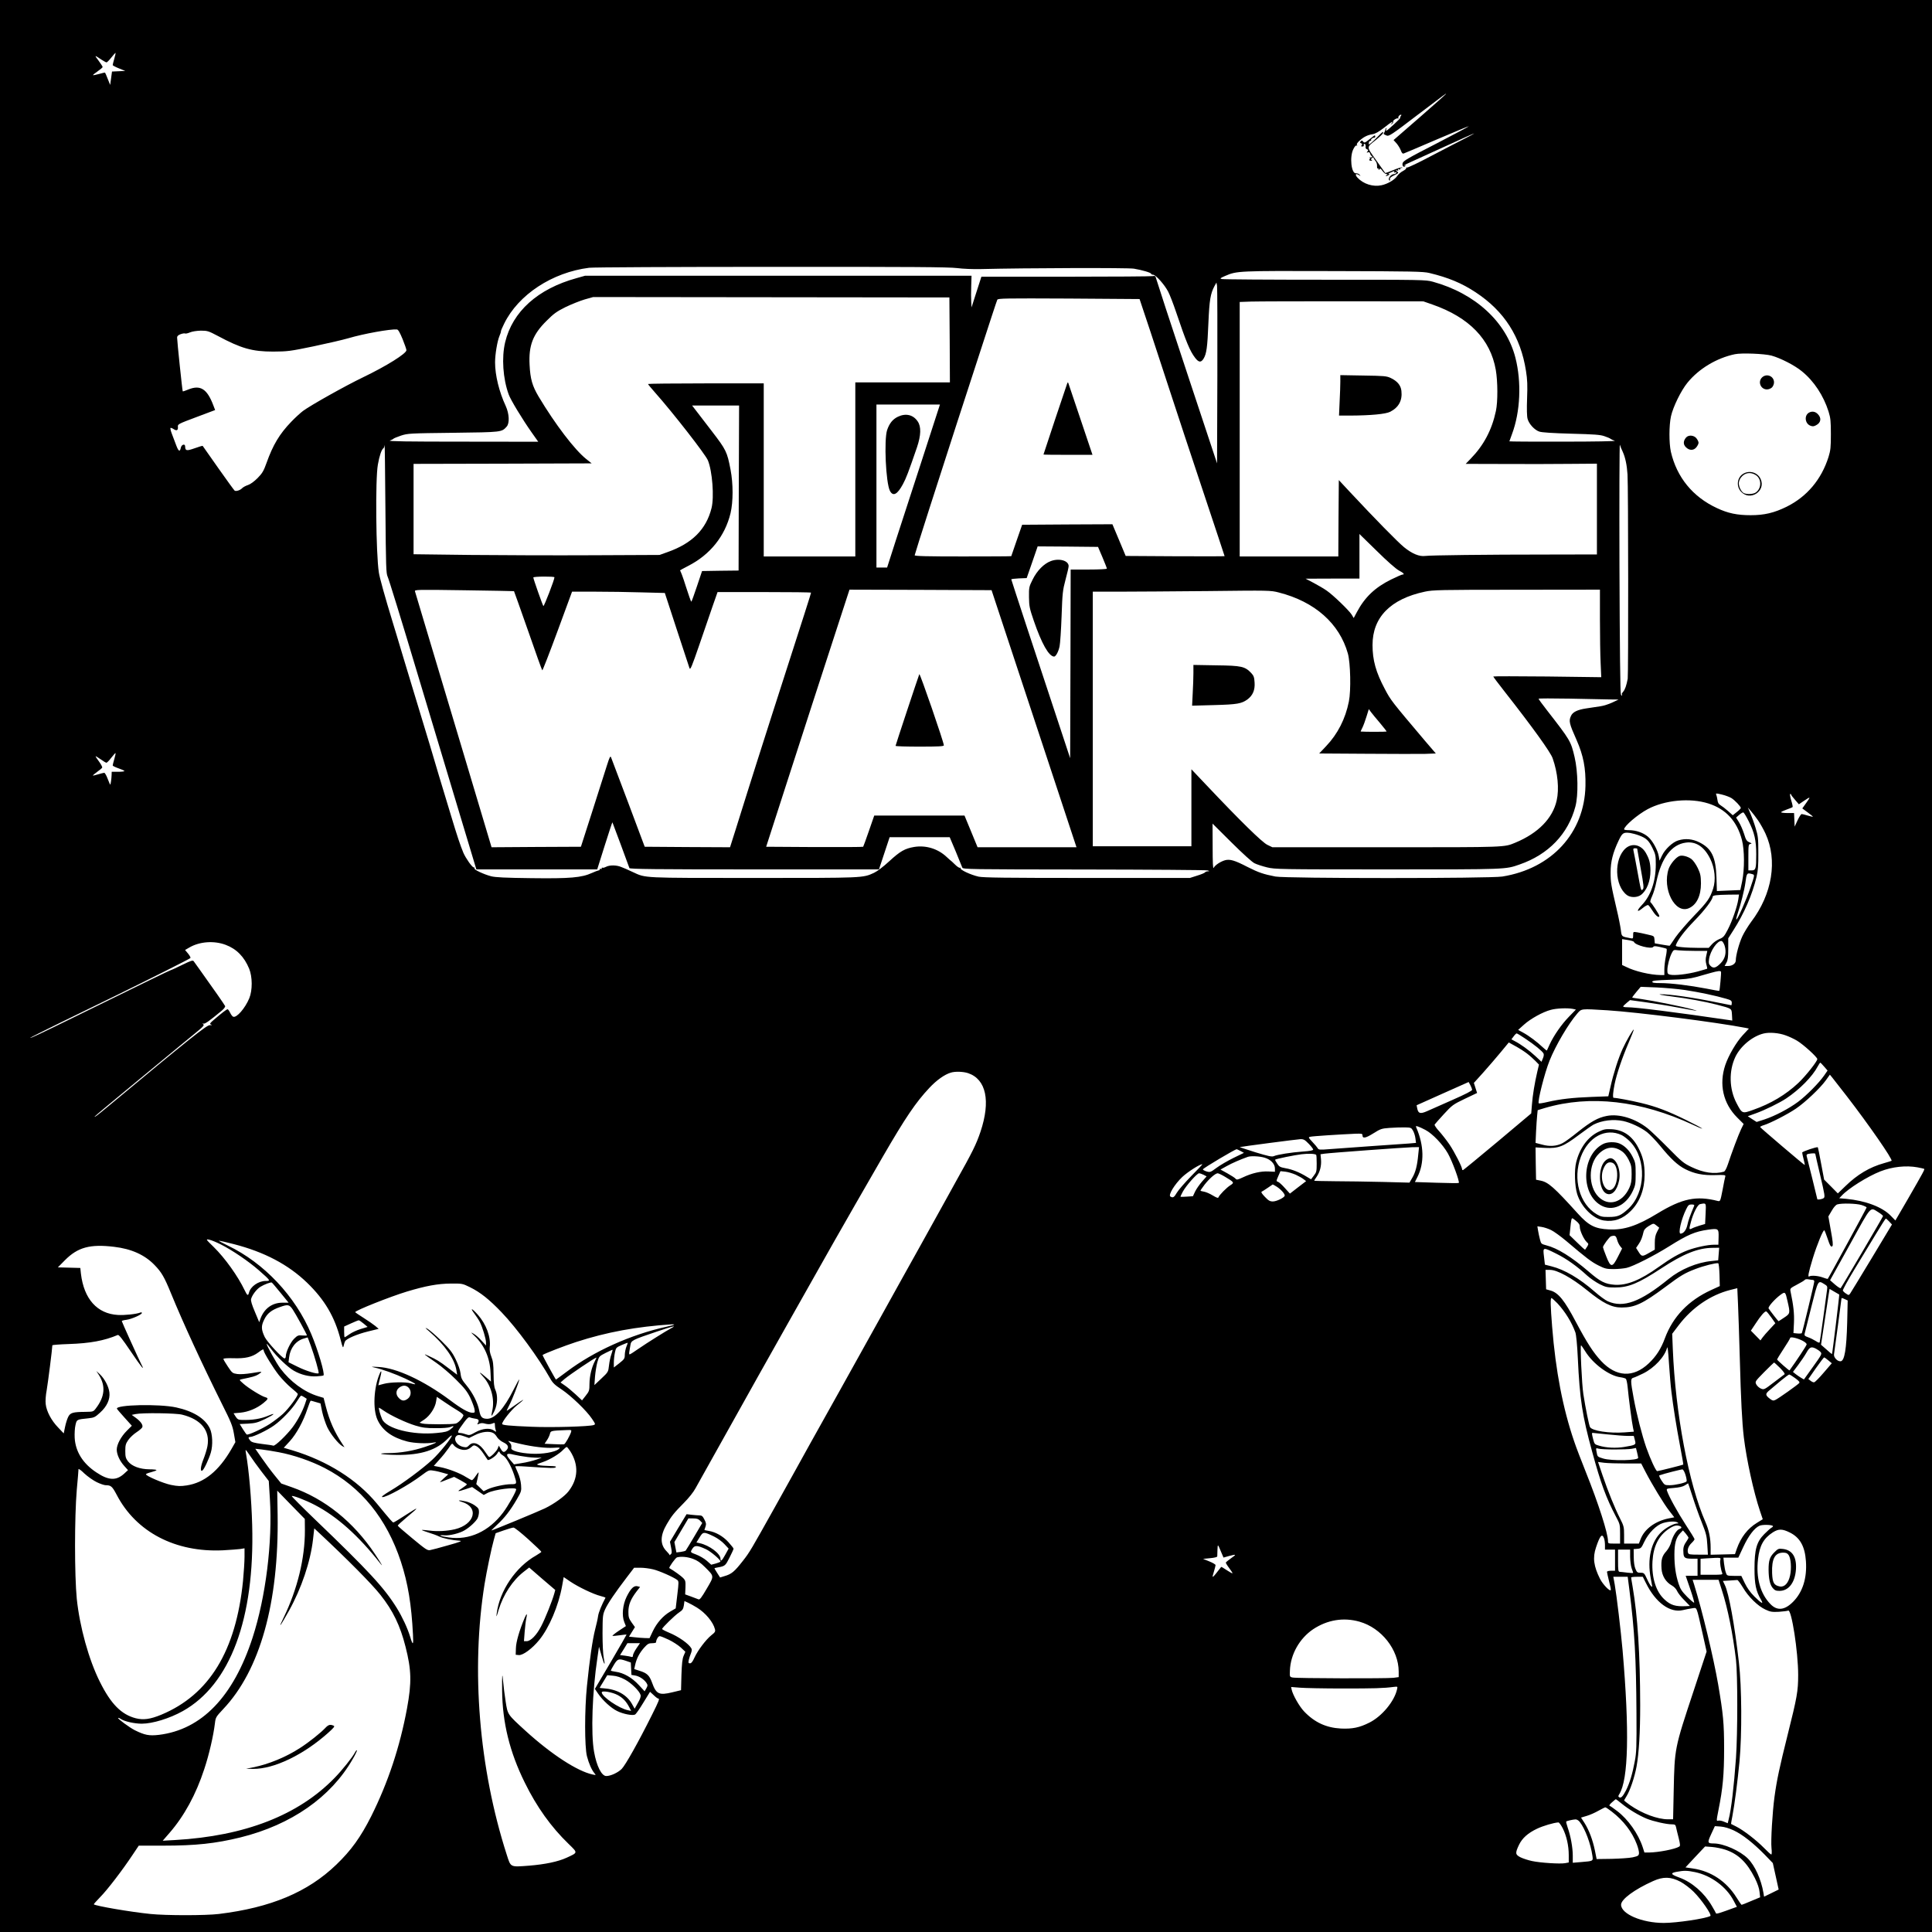 <?xml version="1.0" standalone="no"?>
<!DOCTYPE svg PUBLIC "-//W3C//DTD SVG 20010904//EN"
 "http://www.w3.org/TR/2001/REC-SVG-20010904/DTD/svg10.dtd">
<svg version="1.0" xmlns="http://www.w3.org/2000/svg"
 width="1920pt" height="1920pt" viewBox="0 0 1920 1920"
 preserveAspectRatio="xMidYMid meet">
<g transform="translate(0,1920) scale(0.1,-0.1)"
fill="#000000" stroke="none">
<path d="M0 9600 l0 -9600 9600 0 9600 0 0 9600 0 9600 -9600 0 -9600 0 0
-9600z m1136 9017 c-9 -30 -16 -59 -16 -64 0 -4 28 -19 63 -33 l62 -25 -66 -3
-66 -3 -9 -67 -9 -66 -24 59 c-13 33 -25 62 -27 63 -1 2 -28 -4 -59 -13 -32
-9 -59 -14 -61 -12 -2 2 18 19 46 38 27 19 50 38 50 43 0 5 -19 34 -41 64 -43
57 -42 57 28 10 23 -15 46 -28 52 -28 5 0 27 22 48 49 21 27 40 47 41 46 2 -2
-3 -28 -12 -58z m13234 -351 c0 -2 -117 -106 -260 -231 l-261 -227 30 -33 c16
-19 35 -50 42 -69 10 -27 17 -35 30 -31 9 3 158 66 330 140 172 74 315 132
317 131 2 -2 -144 -80 -324 -173 -283 -145 -329 -172 -335 -195 -7 -28 14 -48
27 -26 5 7 2 8 -7 3 -9 -5 -11 -5 -4 2 6 5 37 21 70 35 33 15 187 85 343 156
155 71 282 128 282 126 0 -2 -44 -26 -97 -53 -54 -27 -201 -104 -328 -170
-126 -67 -235 -119 -243 -116 -7 2 -10 0 -7 -5 3 -5 -11 -18 -32 -29 -21 -11
-47 -33 -57 -49 -25 -38 -95 -80 -157 -93 -84 -18 -179 12 -238 75 -28 30 -20
47 12 27 20 -13 21 -13 8 3 -8 9 -23 15 -35 14 -47 -7 -66 164 -26 241 12 25
25 39 32 35 7 -5 8 -3 3 5 -5 8 4 24 25 42 41 38 79 57 129 65 30 5 63 24 116
65 76 60 98 73 74 42 -13 -16 -12 -17 3 -4 10 7 16 17 13 21 -7 12 36 40 49
33 6 -3 8 -3 4 2 -9 9 9 35 24 35 7 0 6 -5 -1 -13 -6 -8 -9 -16 -6 -19 5 -4
-129 -128 -139 -128 -3 0 -3 8 1 18 3 9 3 14 -1 10 -4 -3 -8 -12 -10 -20 -1
-7 -5 -19 -10 -26 -9 -15 -10 -14 24 -29 23 -9 46 5 305 203 291 221 285 216
285 210z m-4860 -1730 c60 -8 162 -12 240 -10 439 11 1460 14 1519 4 83 -14
171 -40 171 -51 0 -5 9 -9 19 -9 26 0 116 -101 151 -170 16 -31 50 -119 76
-196 103 -305 139 -392 191 -460 35 -46 58 -49 83 -10 31 50 39 114 49 356 10
230 20 291 61 368 l19 34 6 -33 c3 -19 4 -423 3 -899 l-3 -865 -272 820 c-227
687 -293 887 -339 1034 -3 8 -12 11 -27 7 -12 -3 -400 -6 -863 -6 l-841 0 -49
-152 -49 -153 -3 55 c-2 30 -2 101 0 157 l3 103 -1920 0 -1920 0 -85 -24
c-385 -106 -637 -332 -710 -638 -36 -151 -22 -360 35 -517 18 -53 138 -250
229 -379 l65 -92 -752 1 c-547 0 -744 3 -722 11 17 6 32 14 35 18 3 4 37 18
75 31 67 22 87 23 520 28 485 6 480 6 530 61 31 34 26 128 -9 205 -66 142
-106 306 -106 434 0 79 22 211 44 263 9 21 15 41 14 45 -1 5 14 40 33 78 141
287 477 508 844 554 39 5 853 9 1810 9 1407 1 1760 -2 1845 -12z m4695 -49
c187 -45 321 -100 460 -192 284 -187 447 -441 500 -781 14 -87 16 -143 11
-274 -4 -105 -2 -179 5 -203 14 -51 69 -110 116 -126 25 -9 135 -16 318 -21
227 -6 289 -10 330 -25 28 -9 55 -21 62 -27 6 -5 24 -13 40 -18 16 -5 -200 -9
-509 -9 -296 -1 -538 1 -538 3 0 2 12 34 26 72 83 221 96 516 34 759 -91 356
-399 639 -820 755 -73 20 -98 20 -1075 20 -550 0 -1011 3 -1024 7 -20 5 -16 9
35 31 116 50 126 51 1074 48 786 -2 893 -4 955 -19z m-4767 -665 l2 -422 -470
0 -470 0 0 -865 0 -865 -455 0 -455 0 0 860 0 860 -575 0 c-316 0 -575 -3
-575 -6 0 -4 31 -41 68 -83 177 -199 503 -617 527 -676 44 -106 64 -365 36
-475 -53 -211 -193 -351 -438 -437 l-78 -28 -660 -3 c-363 -2 -913 0 -1222 3
l-563 7 0 449 0 449 885 2 885 3 -54 43 c-116 93 -307 343 -474 622 -62 105
-82 173 -89 315 -10 191 32 301 167 435 73 73 100 93 190 138 58 28 143 62
190 76 l85 24 1770 -2 1770 -2 3 -422z m1994 85 c58 -177 152 -463 208 -634
56 -172 198 -602 316 -955 118 -353 214 -644 214 -645 0 -2 -221 -2 -492 -1
l-491 3 -66 158 -66 157 -449 -2 -448 -3 -54 -155 c-30 -85 -54 -156 -54 -157
0 -2 -216 -3 -480 -3 -358 0 -480 3 -480 12 0 10 253 800 415 1298 35 107 139
427 231 710 92 283 170 522 175 531 7 14 75 15 711 12 l703 -5 107 -321z
m2805 266 c363 -127 575 -345 628 -649 20 -115 21 -318 1 -409 -40 -188 -121
-340 -249 -472 l-51 -53 379 -1 c209 -1 503 -1 653 1 l272 2 0 -451 0 -451
-482 -1 c-624 0 -1172 -7 -1224 -14 -59 -8 -131 22 -212 88 -63 52 -286 279
-538 549 l-109 117 -3 -379 -2 -380 -490 0 -490 0 0 1265 0 1264 113 4 c61 2
472 3 912 3 l800 -1 92 -32z m-10236 -343 c21 -52 38 -102 38 -110 1 -33 -199
-158 -432 -270 -171 -82 -519 -277 -596 -334 -25 -19 -78 -67 -117 -108 -116
-120 -182 -231 -245 -408 -29 -81 -42 -103 -89 -151 -34 -34 -71 -61 -95 -69
-22 -7 -48 -21 -58 -31 -19 -21 -61 -34 -75 -25 -5 3 -78 104 -162 223 -84
120 -154 220 -156 222 -2 2 -38 -9 -80 -24 -80 -28 -93 -26 -94 18 0 31 -37
20 -43 -13 -9 -44 -23 -37 -46 25 -12 30 -30 80 -42 111 -12 30 -18 58 -15 61
3 3 17 -2 31 -11 31 -21 46 -13 43 22 -3 26 2 29 184 97 l186 70 -18 47 c-62
164 -129 206 -249 157 -28 -12 -53 -20 -55 -18 -4 4 -56 500 -56 535 0 14 11
24 35 33 19 7 39 10 44 7 5 -3 26 1 47 10 23 10 68 17 109 18 66 0 76 -3 167
-51 235 -126 344 -157 553 -157 142 1 164 3 400 52 138 29 294 65 348 81 149
44 413 92 481 87 13 -1 28 -26 57 -96z m13604 -164 c88 -24 231 -97 302 -156
120 -97 215 -242 265 -400 20 -65 23 -96 23 -225 0 -129 -3 -160 -23 -225 -71
-225 -214 -395 -417 -496 -124 -61 -222 -84 -357 -84 -134 0 -226 19 -336 71
-239 111 -398 305 -457 559 -19 86 -19 262 1 353 21 94 100 256 164 334 113
139 290 245 471 283 66 14 294 5 364 -14z m-8271 -508 c-4 -13 -83 -257 -176
-543 -93 -286 -208 -640 -256 -787 l-86 -268 -53 0 -53 0 0 810 0 810 316 0
315 0 -7 -22z m-1992 -808 l-2 -820 -182 -2 -181 -3 -51 -152 c-28 -84 -53
-153 -56 -153 -3 0 -28 70 -55 155 -26 85 -53 155 -57 155 -5 0 32 21 81 46
218 111 366 296 421 524 27 115 27 292 0 433 -34 178 -44 197 -186 382 -71 92
-144 187 -162 211 l-34 44 234 0 233 0 -3 -820z m-3490 -880 c10 -19 140 -440
288 -935 149 -495 343 -1142 432 -1437 l162 -538 601 0 600 0 74 235 c41 129
75 234 77 233 2 -3 157 -419 169 -455 4 -10 261 -13 1242 -13 l1238 0 53 160
53 160 299 0 298 0 60 -142 c32 -79 62 -151 65 -160 6 -17 73 -18 1209 -19
662 -1 1214 -5 1228 -9 23 -7 23 -8 3 -9 -12 -1 -25 -5 -28 -11 -3 -5 -38 -20
-78 -32 l-72 -23 -1020 0 c-815 0 -1032 3 -1080 13 -79 18 -188 69 -179 84 4
7 3 8 -4 4 -7 -4 -29 10 -52 33 -22 22 -40 38 -40 37 0 -1 -20 17 -45 40 -87
81 -206 116 -321 97 -93 -16 -138 -42 -248 -143 -57 -53 -120 -100 -150 -114
-113 -52 -97 -51 -1196 -51 -1118 0 -1070 -2 -1200 58 -36 17 -67 31 -70 32
-3 1 -22 9 -44 18 -47 21 -118 22 -155 2 -16 -8 -31 -11 -35 -8 -3 4 -6 1 -6
-6 0 -7 -4 -9 -10 -6 -5 3 -10 1 -10 -4 0 -6 -5 -11 -11 -11 -5 0 -35 -11 -66
-25 -102 -47 -218 -57 -603 -52 -257 3 -359 8 -400 19 -75 20 -172 66 -165 78
3 6 0 10 -7 10 -16 0 -79 90 -103 145 -30 72 -62 167 -123 370 -33 110 -87
290 -121 400 -33 110 -73 245 -89 300 -16 55 -60 199 -97 320 -37 121 -109
362 -162 535 -52 173 -101 338 -110 365 -77 251 -130 442 -138 495 -29 188
-36 926 -10 1072 15 87 37 152 55 163 5 3 11 18 12 33 2 15 5 -265 8 -623 5
-592 7 -653 22 -685z m12275 1239 c25 -55 41 -130 47 -224 8 -120 9 -1988 2
-2030 -12 -65 -27 -109 -45 -129 -9 -10 -15 -20 -13 -22 1 -2 2 -10 1 -16 0
-7 -5 -2 -11 12 -6 17 -11 444 -14 1265 -2 682 0 1229 4 1215 4 -14 17 -46 29
-71z m-2224 -1179 c46 -24 60 -40 34 -40 -6 0 -57 -22 -112 -49 -160 -79 -261
-175 -340 -323 l-32 -60 -21 35 c-28 43 -182 192 -247 237 -27 19 -86 54 -130
77 l-80 42 268 1 267 0 0 222 0 221 173 -169 c103 -102 191 -179 220 -194z
m-2947 132 c24 -57 44 -108 44 -113 0 -5 -79 -9 -180 -9 l-180 0 -2 -937 -3
-938 -71 215 c-257 774 -514 1557 -514 1562 0 4 34 8 76 10 l77 3 55 158 54
157 300 -2 300 -3 44 -103z m-5446 -199 c1 -22 -104 -293 -110 -286 -8 9 -100
270 -100 284 0 11 210 12 210 2z m-402 -138 c2 -2 64 -178 139 -391 74 -214
138 -392 142 -396 3 -3 71 171 151 388 l145 394 230 0 c127 0 334 -3 461 -7
l231 -6 118 -361 c65 -199 122 -372 127 -386 8 -22 22 11 99 235 49 143 109
319 134 390 l46 131 464 0 c256 0 465 -2 465 -6 0 -7 -54 -177 -387 -1210
-101 -316 -213 -667 -248 -780 -35 -113 -88 -280 -117 -373 l-53 -167 -424 2
-424 3 -163 435 c-90 239 -167 444 -172 455 -7 15 -15 -1 -40 -80 -18 -55 -83
-260 -145 -455 l-114 -355 -444 -2 -444 -3 -258 863 c-142 474 -312 1042 -378
1262 -65 220 -122 408 -125 418 -5 17 15 18 488 11 271 -4 494 -8 496 -9z
m4883 -405 c75 -228 265 -803 422 -1277 l285 -863 -492 0 -491 0 -65 158 -65
157 -449 0 -448 0 -53 -153 c-29 -84 -55 -155 -57 -157 -3 -3 -221 -4 -484 -3
l-480 3 212 657 c200 619 271 839 516 1591 l100 307 706 -2 706 -3 137 -415z
m5909 122 c0 -165 3 -360 7 -435 l6 -137 -536 7 c-296 3 -537 3 -537 0 0 -4
49 -69 108 -144 281 -358 462 -609 482 -669 51 -144 66 -306 40 -419 -40 -178
-184 -325 -410 -419 -114 -47 -77 -46 -1280 -46 l-1135 0 -50 24 c-51 24 -265
233 -608 596 l-147 155 0 -382 0 -383 -490 0 -490 0 0 1265 0 1265 263 0 c144
0 541 3 882 6 609 7 622 7 703 -14 358 -91 603 -308 687 -607 26 -94 32 -369
10 -476 -34 -172 -111 -323 -226 -444 l-69 -73 472 -3 c260 -2 521 -2 580 -1
l107 4 -108 126 c-334 395 -339 401 -399 515 -89 167 -122 287 -122 437 0 275
178 457 520 530 78 17 151 19 913 19 l827 1 0 -298z m95 -793 l90 -1 -61 -29
c-34 -16 -88 -34 -120 -38 -33 -5 -95 -15 -139 -21 -88 -13 -136 -36 -153 -75
-23 -50 -18 -74 56 -240 67 -152 92 -279 88 -455 -10 -467 -335 -822 -826
-901 -124 -20 -2151 -20 -2255 0 -119 23 -168 40 -277 95 -127 66 -175 80
-224 67 -45 -13 -100 -49 -113 -76 -7 -14 -10 52 -10 210 l-1 230 188 -187
c111 -110 204 -195 229 -207 24 -12 80 -30 125 -41 80 -19 121 -20 1200 -20
1191 0 1167 -1 1310 49 286 99 482 303 554 576 30 112 26 346 -8 491 -37 159
-44 169 -275 466 -46 58 -83 110 -83 114 0 4 138 4 308 1 169 -4 348 -7 397
-8z m-2282 -233 c37 -44 67 -83 67 -86 0 -3 -215 -4 -258 0 -1 0 6 17 17 38
10 20 29 71 41 111 l23 74 21 -29 c12 -16 51 -64 89 -108z m-12577 -359 c-9
-30 -16 -59 -16 -64 0 -5 25 -17 56 -28 30 -10 57 -22 60 -27 3 -4 -24 -8 -60
-8 l-66 0 -1 -32 c-1 -36 -9 -91 -13 -96 -2 -1 -13 24 -26 58 -12 33 -28 60
-34 60 -6 0 -33 -7 -60 -15 -27 -8 -51 -14 -53 -12 -1 2 17 18 42 36 24 17 47
36 50 42 4 5 -10 31 -29 58 -20 27 -36 51 -36 55 0 3 22 -10 49 -29 26 -19 53
-35 59 -35 5 0 27 22 48 50 21 27 40 48 42 46 2 -3 -3 -29 -12 -59z m16070
-388 c34 -21 94 -84 94 -99 0 -4 -18 -23 -40 -40 l-40 -32 -47 42 c-26 23 -60
49 -74 57 -20 12 -28 26 -31 52 -3 20 -8 44 -12 53 -7 15 -3 16 55 2 34 -8 77
-24 95 -35z m594 34 c0 -5 18 -28 39 -52 l38 -44 44 30 c73 49 75 49 32 -12
l-42 -59 54 -40 c30 -22 53 -41 52 -42 -2 -2 -25 3 -52 11 -26 8 -54 15 -60
15 -7 0 -25 -28 -41 -62 l-29 -63 -3 68 -3 67 -64 0 c-36 0 -65 4 -65 8 0 4
25 16 56 27 30 10 57 22 59 25 2 4 -4 34 -15 68 -10 34 -14 62 -9 62 5 0 9 -3
9 -7z m-822 -88 c173 -55 284 -175 333 -362 26 -101 27 -290 2 -413 l-18 -85
-116 -5 -117 -5 -4 135 c-7 204 -48 288 -170 349 -68 34 -139 41 -210 19 -55
-16 -132 -88 -161 -150 l-25 -51 -7 42 c-11 64 -62 157 -108 196 -47 40 -119
65 -189 65 -26 0 -48 3 -48 8 0 32 134 147 235 201 169 90 421 114 603 56z
m494 -169 c22 -32 55 -91 73 -130 122 -265 68 -601 -142 -877 -30 -41 -70
-105 -88 -144 -32 -69 -65 -190 -65 -239 0 -31 -34 -56 -77 -56 l-34 0 18 33
c14 25 18 55 18 137 l0 105 51 80 c107 166 189 357 230 530 15 62 19 116 18
240 0 144 -3 169 -27 246 -14 48 -38 113 -52 145 l-25 59 30 -35 c17 -19 49
-61 72 -94z m-94 -7 c58 -115 75 -190 75 -329 0 -144 -4 -160 -46 -160 l-32 0
0 130 c0 121 1 129 20 133 17 3 15 6 -11 17 -26 11 -34 24 -52 84 -13 39 -35
91 -51 116 l-28 45 31 27 c17 15 36 26 41 24 6 -1 29 -40 53 -87z m-1091 -141
c73 -27 98 -50 135 -126 30 -61 33 -74 33 -162 0 -168 -50 -313 -140 -406 -55
-58 -49 -77 10 -28 24 20 49 33 55 29 7 -4 27 -31 46 -61 30 -47 64 -71 64
-46 0 12 -75 128 -88 136 -5 3 1 27 15 57 14 29 34 94 44 146 49 235 149 370
292 389 101 14 184 -41 243 -161 46 -93 57 -209 29 -296 -32 -97 -55 -130
-189 -269 -73 -76 -156 -173 -186 -216 -29 -44 -54 -80 -56 -82 -1 -2 -35 3
-75 10 l-74 13 -3 37 c-3 36 -3 36 -70 51 -37 9 -84 19 -104 22 -38 6 -38 6
-38 -29 0 -35 -1 -35 -32 -29 -84 16 -82 15 -90 79 -4 32 -22 127 -42 209 -56
241 -60 265 -60 365 0 107 22 195 80 317 37 77 47 83 114 75 19 -3 58 -13 87
-24z m1130 -386 c21 -7 21 -8 -21 -132 -42 -125 -132 -327 -141 -318 -3 3 4
31 15 64 28 79 67 237 75 299 13 101 15 104 72 87z m-142 -249 c-11 -73 -61
-218 -105 -302 -35 -68 -45 -78 -85 -94 -24 -10 -58 -34 -74 -53 l-30 -34 -98
0 c-54 0 -129 3 -166 7 -57 5 -67 9 -62 22 21 55 85 139 183 240 101 103 182
210 182 239 0 14 35 19 159 21 l103 1 -7 -47z m-1037 -424 c12 -33 176 -75
192 -49 6 9 19 9 66 -1 33 -7 62 -15 66 -18 4 -4 1 -38 -7 -76 -8 -39 -15 -96
-15 -127 l0 -58 -37 0 c-102 1 -257 37 -345 82 l-38 18 0 129 0 128 58 -9 c31
-5 59 -13 60 -19z m901 -37 c20 -66 7 -126 -37 -172 -48 -50 -75 -57 -103 -29
-18 18 -20 29 -15 66 11 83 85 189 125 181 9 -2 22 -22 30 -46z m-14896 8
c107 -40 184 -118 233 -237 33 -81 34 -214 1 -294 -41 -99 -126 -197 -160
-183 -7 2 -21 20 -30 39 -9 19 -21 35 -25 35 -10 0 -54 -34 -135 -103 -42 -36
-46 -42 -30 -49 13 -5 10 -7 -12 -6 -30 2 -203 -136 -1010 -807 -111 -92 -135
-110 -135 -102 0 3 165 141 368 308 202 167 419 346 482 398 63 52 129 106
145 119 86 70 98 84 84 94 -11 8 -11 9 2 5 15 -5 60 27 184 130 21 18 35 37
32 45 -5 12 -124 183 -249 357 -29 40 -58 80 -63 88 -9 12 -27 7 -114 -36 -57
-28 -107 -51 -111 -51 -7 0 -257 -122 -950 -462 -352 -173 -450 -219 -450
-212 0 2 132 69 292 147 161 79 421 206 578 282 322 158 711 353 722 364 4 4
-6 23 -22 43 l-31 37 43 25 c101 59 245 70 361 26z m14602 -60 l122 0 -10 -46
c-8 -32 -8 -58 0 -87 7 -23 10 -43 9 -44 -1 -1 -45 -14 -96 -28 -101 -27 -231
-42 -274 -31 -22 5 -26 12 -26 44 0 46 21 126 44 171 17 32 19 33 63 27 25 -3
101 -6 168 -6z m258 -207 c4 -7 -12 -185 -17 -190 -1 -2 -58 8 -127 22 -166
32 -354 55 -456 55 -64 0 -83 3 -83 14 0 10 37 14 178 19 141 4 193 10 257 27
44 13 109 31 145 41 72 20 97 23 103 12z m-357 -182 c134 -20 305 -56 407 -86
49 -14 57 -20 57 -41 0 -13 -2 -24 -5 -24 -3 0 -58 11 -122 24 -249 52 -492
87 -583 85 -25 -1 17 -9 95 -19 180 -23 346 -53 465 -84 153 -40 148 -36 152
-101 l3 -57 -35 5 c-532 78 -919 127 -1009 127 -23 0 -41 3 -40 8 0 4 16 20
34 35 l34 28 153 -21 c84 -12 225 -34 313 -51 218 -40 231 -42 150 -19 -89 25
-382 84 -500 101 -49 7 -92 13 -94 15 -2 2 16 26 40 55 l44 52 155 -6 c85 -4
214 -15 286 -26z m-1117 -187 l32 -7 -69 -71 c-75 -77 -152 -189 -192 -276
-13 -30 -26 -57 -27 -59 -2 -3 -20 11 -41 31 -57 54 -137 114 -194 145 l-51
28 58 52 c64 58 186 126 266 147 57 16 165 20 218 10z m341 -14 c311 -20 1089
-119 1383 -176 l27 -6 -63 -68 c-63 -69 -139 -199 -171 -293 -65 -193 -22
-383 118 -523 l64 -64 -25 -51 c-26 -54 -95 -238 -132 -351 -14 -41 -29 -69
-39 -72 -93 -27 -202 -12 -322 46 -78 37 -97 53 -230 188 -80 81 -172 169
-205 196 -125 99 -285 148 -407 124 -88 -17 -156 -55 -288 -160 -62 -50 -131
-101 -153 -111 -58 -30 -127 -35 -202 -14 l-65 17 5 112 c3 61 8 134 11 162
l5 51 72 22 c450 132 953 74 1473 -168 151 -70 100 -35 -71 49 -179 88 -293
132 -447 169 -99 24 -244 51 -272 51 -11 0 -6 60 10 138 21 101 74 258 140
412 29 68 52 126 50 128 -6 6 -75 -113 -110 -190 -42 -91 -91 -243 -120 -373
l-23 -100 -164 -6 c-189 -7 -318 -22 -438 -50 -46 -11 -86 -17 -89 -14 -15 14
58 302 107 424 61 152 187 366 276 469 43 49 32 48 295 32z m1774 -249 c33
-11 84 -35 114 -53 64 -38 202 -164 202 -183 0 -23 -115 -168 -189 -238 -125
-117 -274 -206 -449 -267 -109 -39 -109 -39 -165 68 -73 140 -77 318 -12 457
51 108 170 207 281 234 56 14 150 7 218 -18z m-2586 -33 c92 -61 169 -124 181
-147 5 -10 3 -29 -6 -49 l-14 -34 -60 56 c-61 57 -148 120 -207 150 l-32 17
22 29 c12 17 26 30 30 30 5 0 44 -23 86 -52z m17 -148 c28 -21 65 -55 84 -74
l35 -36 -17 -72 c-26 -112 -46 -232 -53 -327 l-7 -86 -333 -280 c-184 -154
-339 -281 -344 -283 -6 -2 -10 2 -10 8 0 24 -73 167 -124 244 -30 44 -78 105
-105 135 -28 30 -47 59 -44 65 4 6 45 53 92 104 82 89 91 96 208 152 l122 58
-16 50 -16 50 93 103 c51 57 129 148 173 201 l81 98 65 -36 c37 -20 89 -53
116 -74z m2953 -130 l34 -39 -33 -48 c-51 -74 -176 -200 -260 -263 -93 -69
-229 -140 -334 -175 l-78 -25 -44 28 -44 29 78 28 c90 32 237 104 303 148 136
91 261 218 315 320 11 20 22 37 25 36 3 0 20 -18 38 -39z m-8507 -65 c180 -61
225 -277 123 -582 -43 -127 -77 -196 -249 -503 -23 -41 -59 -106 -80 -145 -21
-38 -81 -146 -133 -240 -52 -93 -118 -213 -147 -265 -29 -52 -105 -189 -170
-305 -64 -115 -164 -295 -222 -400 -135 -244 -115 -208 -395 -710 -132 -236
-265 -475 -296 -530 -30 -55 -100 -181 -155 -280 -55 -99 -142 -254 -192 -345
-241 -431 -255 -456 -321 -540 -86 -110 -113 -133 -186 -154 l-42 -13 -28 44
c-15 24 -28 45 -28 47 0 2 17 7 38 10 67 12 72 17 112 97 22 43 40 83 40 88 0
5 -23 34 -51 65 -54 60 -128 101 -196 112 -24 4 -43 8 -43 9 0 1 5 16 11 33 8
25 7 37 -11 71 -16 33 -26 41 -48 41 -15 0 -50 3 -78 6 l-51 6 -83 -137 -82
-137 11 -56 c9 -47 9 -58 -4 -69 -8 -7 -13 -11 -11 -8 2 3 -11 20 -29 38 -67
67 -66 156 2 271 46 80 75 115 170 211 46 46 95 107 115 145 30 53 532 952
626 1120 123 220 449 797 572 1015 84 149 164 290 178 315 39 70 362 633 485
845 226 390 327 539 463 684 71 76 151 133 212 151 44 14 125 11 173 -5z
m8733 -230 c216 -280 457 -627 444 -641 -3 -2 -38 -13 -77 -24 -140 -39 -263
-112 -381 -227 l-76 -73 -68 69 -68 68 -30 159 c-16 88 -31 161 -33 162 -8 8
-155 -42 -155 -52 0 -7 6 -36 14 -66 8 -30 13 -56 11 -58 -3 -3 -439 368 -443
377 -1 4 15 13 36 19 63 19 237 108 319 164 92 62 242 204 298 282 l40 56 23
-28 c12 -15 78 -99 146 -187z m-3724 65 c0 -10 -66 -44 -198 -102 -108 -48
-222 -98 -253 -112 -65 -28 -85 -22 -95 29 l-6 31 259 116 258 115 17 -31 c9
-17 17 -38 18 -46z m1502 -311 c72 -16 171 -61 234 -109 29 -22 88 -84 132
-137 104 -128 175 -194 250 -232 91 -46 178 -63 299 -59 88 3 102 1 99 -12 -3
-8 -15 -68 -27 -133 -23 -117 -23 -118 -49 -112 -212 54 -353 25 -598 -124
-202 -123 -331 -166 -481 -159 -140 6 -203 38 -313 160 -233 258 -292 310
-368 325 l-45 9 -3 160 -2 161 97 -5 c131 -6 179 13 332 128 64 48 131 95 148
104 83 42 197 56 295 35z m-1967 -88 c71 -37 172 -143 224 -234 43 -76 119
-282 108 -293 -3 -3 -102 -2 -221 2 l-215 7 25 50 c70 137 66 314 -11 491 -7
16 -5 17 16 11 13 -4 46 -19 74 -34z m-123 -7 c10 -17 21 -51 24 -76 l6 -46
-68 -6 c-38 -3 -206 -15 -374 -26 -168 -12 -354 -25 -415 -30 -98 -8 -111 -7
-119 8 -5 9 -29 38 -53 63 -42 45 -43 47 -21 52 22 6 290 23 446 30 64 2 72 1
72 -15 0 -35 30 -30 107 18 73 46 83 49 163 55 47 3 114 6 149 5 62 -1 66 -3
83 -32z m-1037 -130 c25 -25 45 -52 45 -58 0 -9 -30 -15 -102 -20 -113 -8
-254 -30 -290 -46 -18 -8 -55 0 -183 39 -88 28 -158 51 -155 51 22 6 574 78
603 79 32 1 44 -6 82 -45z m1089 -111 c-10 -108 -27 -174 -59 -228 l-28 -48
-266 7 c-146 3 -359 7 -473 7 -115 1 -208 3 -208 5 0 2 11 20 25 40 33 49 48
108 43 171 l-5 52 41 6 c67 9 795 62 869 64 l69 1 -8 -77z m-1765 38 l33 -18
-103 -50 c-57 -28 -133 -72 -168 -98 -62 -46 -65 -47 -103 -36 -21 7 -36 16
-33 21 9 15 320 200 335 199 3 0 20 -8 39 -18z m751 -38 c3 -2 5 -42 5 -87 0
-75 -2 -86 -28 -119 l-28 -37 -42 25 c-71 44 -146 74 -211 85 -54 10 -64 15
-84 47 -13 19 -22 36 -20 38 7 8 194 46 262 54 66 8 135 6 146 -6z m4960 10
c0 -5 23 -102 50 -218 45 -192 48 -211 33 -222 -15 -11 -63 -19 -63 -10 0 5
-100 408 -106 429 -3 11 2 18 18 21 40 7 68 7 68 0z m-5473 -38 c62 -18 103
-62 103 -108 l0 -32 -64 3 c-75 4 -164 -16 -253 -58 -54 -25 -63 -27 -74 -14
-7 9 -44 32 -81 53 l-69 38 63 35 c52 29 132 64 208 91 30 11 118 7 167 -8z
m-728 -182 c-63 -65 -128 -139 -143 -165 -28 -48 -39 -55 -65 -39 -23 15 42
122 119 195 55 51 172 126 199 126 3 0 -46 -53 -110 -117z m7217 86 c32 -6 62
-13 66 -15 7 -5 -4 -26 -166 -307 l-120 -206 -48 49 c-85 86 -250 148 -441
166 l-69 6 24 25 c64 71 258 192 385 242 118 46 255 61 369 40z m-6180 -73
c30 -14 66 -34 79 -45 l25 -19 -81 -62 -80 -62 -50 55 c-27 31 -58 59 -68 62
-19 6 -19 7 2 56 l22 50 48 -5 c27 -3 73 -17 103 -30z m-915 -1 l30 -16 -46
-52 c-25 -29 -56 -73 -68 -98 l-22 -47 -60 -4 c-33 -2 -62 -3 -63 -2 -2 2 8
25 23 52 32 59 141 182 161 182 8 0 28 -7 45 -15z m215 -21 c89 -53 92 -57 51
-83 -36 -22 -111 -98 -118 -120 -4 -10 -19 -4 -56 18 -29 18 -68 35 -87 38
-20 3 -36 8 -36 11 0 3 19 29 41 59 47 60 106 112 130 113 8 0 42 -16 75 -36z
m513 -98 c43 -28 83 -74 78 -90 -7 -20 -82 -56 -117 -56 -30 0 -44 8 -80 46
-29 30 -40 48 -32 51 7 3 34 20 60 38 26 18 48 33 50 34 1 1 20 -10 41 -23z
m4261 -268 l-5 -102 -55 -16 c-30 -9 -65 -22 -77 -29 -28 -14 -29 -8 -9 65 23
88 66 172 90 177 64 13 61 17 56 -95z m1548 87 c29 -9 52 -20 52 -25 0 -7
-374 -694 -386 -709 -2 -2 -24 4 -48 13 -47 18 -116 23 -136 11 -17 -11 -8 37
35 179 42 137 105 290 115 279 4 -4 17 -37 29 -73 27 -82 37 -98 51 -84 8 8 4
51 -15 153 l-25 142 33 56 c21 37 42 60 57 64 47 13 186 9 238 -6z m-1661 -7
c-43 -103 -59 -147 -68 -191 -11 -51 -38 -86 -68 -87 -26 0 7 145 56 243 20
41 27 47 54 47 21 0 29 -4 26 -12z m1833 -67 c25 -16 44 -32 43 -37 -2 -11
-411 -706 -421 -716 -4 -3 -29 13 -56 36 l-49 43 198 357 c220 398 196 371
285 317z m-2970 -146 c0 -36 41 -124 70 -150 18 -16 18 -19 3 -44 -10 -14 -18
-28 -20 -30 -2 -3 -38 29 -79 70 l-76 74 7 65 c3 36 8 75 11 87 6 22 6 22 45
-9 30 -24 39 -38 39 -63z m3074 56 l28 -30 -201 -334 c-111 -184 -208 -343
-215 -353 -13 -17 -15 -17 -40 0 -15 9 -29 23 -32 30 -3 7 48 100 113 207 65
107 161 265 213 351 52 87 98 158 101 158 3 0 18 -13 33 -29z m-2311 -41 l26
-21 -22 -42 c-16 -31 -22 -59 -22 -109 l0 -67 -60 -34 c-66 -38 -71 -37 -105
18 l-21 33 25 37 c24 34 37 69 50 126 4 18 21 36 48 53 52 31 49 31 81 6z
m-1049 -44 c29 -14 96 -63 150 -108 201 -171 253 -210 323 -245 64 -32 80 -35
150 -35 43 0 101 6 128 12 63 14 273 120 424 215 185 116 257 146 383 164 106
15 109 12 107 -75 l-2 -74 -43 0 c-63 0 -179 -25 -259 -54 -91 -35 -168 -79
-290 -166 -184 -132 -317 -186 -439 -178 -94 7 -143 31 -257 130 -173 148
-311 234 -422 262 -50 13 -52 15 -63 58 -7 25 -15 65 -19 88 l-7 43 41 -6 c23
-3 66 -17 95 -31z m656 -95 c5 -21 19 -50 30 -64 l20 -25 -41 -81 c-56 -111
-72 -110 -116 2 -18 45 -33 87 -33 92 0 17 64 104 80 109 40 11 49 6 60 -33z
m-13874 -49 c113 -57 273 -166 374 -254 120 -106 122 -108 71 -108 -73 0 -152
-55 -167 -117 -9 -34 -17 -29 -43 25 -67 140 -195 319 -306 428 -82 80 -82 81
-46 74 20 -4 72 -25 117 -48z m127 4 c304 -78 541 -203 728 -383 175 -169 276
-340 334 -568 20 -78 24 -86 30 -60 3 17 10 37 14 45 14 26 118 71 228 98
l106 26 -34 29 c-19 15 -71 52 -116 80 -46 29 -83 54 -83 57 0 16 347 154 512
204 189 57 309 79 438 80 113 1 116 0 190 -36 105 -52 190 -120 314 -249 151
-157 368 -453 484 -659 25 -45 47 -65 114 -109 94 -63 247 -210 301 -291 35
-52 36 -55 17 -62 -42 -15 -418 -26 -620 -17 -222 9 -290 16 -290 28 0 25 91
140 146 184 35 28 64 52 64 54 0 5 -46 -25 -107 -69 -29 -21 -54 -38 -57 -38
-2 0 9 24 24 53 29 53 100 237 100 257 0 7 -25 -38 -55 -98 -96 -192 -187
-292 -264 -292 -51 1 -66 17 -79 84 -16 78 -63 171 -126 248 -45 54 -54 71
-59 118 -4 34 -23 88 -48 140 -35 72 -57 100 -143 185 -56 55 -118 108 -137
119 -29 15 -27 12 16 -25 155 -134 253 -274 271 -388 l7 -43 -86 65 c-89 68
-116 85 -202 124 -56 26 -48 18 80 -70 50 -34 138 -109 196 -167 87 -86 112
-119 142 -180 19 -41 38 -92 42 -112 6 -36 4 -38 -20 -38 -39 0 -110 40 -224
126 -262 195 -533 321 -711 329 -72 4 -78 3 -41 -5 80 -17 204 -62 310 -111
106 -50 127 -68 55 -47 -53 16 -207 13 -271 -5 l-53 -14 6 26 c3 14 10 42 15
61 14 53 10 69 -7 30 -60 -138 -71 -356 -22 -461 49 -106 146 -176 297 -215
69 -17 191 -22 256 -11 58 11 25 -7 -81 -42 -116 -39 -243 -61 -363 -62 -136
-2 -69 -16 82 -18 242 -2 396 47 510 165 20 21 37 33 37 27 0 -22 -121 -172
-193 -239 -96 -89 -293 -236 -417 -309 -67 -40 -94 -61 -81 -63 36 -6 262 119
389 215 71 53 76 55 118 48 25 -3 68 -13 97 -22 l52 -15 -44 -39 c-24 -22 -41
-39 -37 -39 3 0 36 12 72 27 l67 26 64 -34 c34 -19 63 -37 63 -40 0 -4 -21
-21 -47 -38 -57 -36 -49 -38 36 -10 l63 21 57 -39 58 -40 38 20 c69 35 285 62
285 36 0 -22 -81 -166 -131 -232 -141 -187 -336 -276 -540 -246 -85 12 -115
26 -44 21 53 -5 157 21 204 51 52 31 110 86 127 118 8 16 14 44 14 63 0 30 -6
40 -41 65 -22 16 -63 34 -90 40 -70 15 -93 12 -38 -5 173 -53 128 -224 -71
-272 -78 -18 -172 -23 -250 -13 -41 5 -76 8 -78 6 -2 -2 27 -13 65 -25 37 -11
86 -29 108 -40 38 -18 128 -37 205 -42 27 -2 -1 -13 -116 -45 -82 -24 -163
-45 -180 -48 -26 -5 -45 8 -174 115 -80 66 -146 123 -147 128 -1 4 39 41 88
82 130 108 129 113 -4 27 -65 -43 -122 -77 -127 -77 -9 0 -25 18 -165 188
-196 237 -491 423 -837 528 l-88 26 60 65 c67 74 135 199 175 321 15 45 30 82
33 82 4 0 27 -6 52 -14 l45 -13 17 -84 c10 -46 33 -115 51 -154 34 -70 111
-165 150 -187 l21 -11 -19 29 c-82 124 -130 232 -168 380 l-21 82 -56 17
c-137 42 -275 144 -373 274 -39 52 -137 228 -137 246 0 4 20 -19 44 -51 55
-76 168 -183 226 -216 69 -40 153 -61 226 -56 35 2 66 6 69 9 15 16 -54 251
-122 412 -158 376 -469 706 -828 878 -55 27 -95 48 -88 49 7 0 72 -15 146 -34z
m-1188 -27 c171 -20 304 -80 401 -181 70 -72 97 -119 164 -283 123 -300 308
-700 504 -1094 91 -181 107 -220 120 -296 l15 -87 -41 -72 c-125 -215 -268
-331 -442 -358 -62 -9 -87 -9 -157 5 -78 16 -249 89 -249 106 0 4 22 13 50 20
27 7 52 16 55 21 2 4 -28 8 -69 8 -97 1 -176 31 -214 79 -23 31 -27 46 -27
103 0 58 4 72 30 110 17 24 53 58 81 76 28 18 54 41 58 50 9 23 -16 58 -65 94
l-40 29 38 8 c65 14 402 10 463 -6 190 -47 280 -160 251 -315 -6 -31 -24 -90
-41 -132 -28 -71 -32 -123 -9 -108 16 9 66 116 84 178 22 74 17 185 -10 241
-48 99 -165 171 -334 208 -171 37 -603 27 -589 -13 2 -5 36 -45 76 -89 l72
-80 -49 -49 c-60 -60 -101 -138 -101 -189 1 -49 29 -111 75 -162 l37 -41 -37
-34 c-79 -73 -156 -70 -277 11 -134 88 -208 206 -216 344 -2 43 1 99 8 127 13
56 11 55 128 67 57 6 67 11 116 56 69 62 101 133 93 201 -7 59 -47 135 -94
180 l-36 33 26 -40 c68 -109 59 -215 -31 -332 -24 -32 -27 -33 -101 -34 -127
-1 -153 -8 -174 -51 -10 -20 -24 -65 -31 -100 l-13 -63 -56 59 c-67 69 -115
160 -123 232 -4 31 0 87 10 140 12 69 56 414 56 445 0 3 73 9 163 12 212 7
352 33 487 90 11 5 45 -39 129 -163 108 -160 145 -205 105 -128 -26 51 -194
422 -194 429 0 4 21 10 48 13 53 8 152 52 152 68 0 5 -7 8 -15 4 -41 -16 -156
-28 -224 -24 -206 12 -337 159 -367 410 l-6 57 -112 3 -111 3 70 71 c128 129
250 162 490 133z m15945 -71 l-5 -63 -66 -7 c-145 -14 -308 -82 -426 -178
-283 -230 -450 -291 -605 -222 -24 10 -82 53 -130 95 -152 133 -301 220 -429
252 l-66 17 -9 79 c-12 98 -13 97 124 29 102 -51 203 -123 304 -216 32 -29 88
-67 125 -86 60 -30 76 -33 153 -33 134 0 229 39 458 189 222 146 367 204 512
205 l65 1 -5 -62z m8 -207 l3 -112 -85 -39 c-226 -103 -380 -264 -460 -478
-39 -107 -88 -182 -161 -251 -153 -145 -323 -137 -473 23 -79 85 -139 178
-253 392 -110 209 -172 286 -248 308 l-46 13 -3 97 -3 96 45 0 c71 0 217 -80
366 -201 161 -131 246 -173 345 -173 130 0 210 37 432 202 156 117 195 140
303 181 80 31 203 62 225 57 6 -2 11 -51 13 -115z m928 -51 c8 0 14 -7 14 -15
0 -18 -117 -502 -124 -514 -3 -3 -22 -5 -44 -3 l-39 4 5 101 c4 92 -4 169 -34
313 -6 30 -3 32 65 68 39 20 73 41 77 47 4 6 19 8 36 5 17 -3 37 -6 44 -6z
m-15228 -128 l80 -98 -61 0 c-102 0 -182 -58 -219 -160 l-12 -34 -43 103 c-30
70 -42 110 -38 127 10 39 54 98 93 122 39 24 104 48 113 42 4 -2 43 -48 87
-102z m15341 87 c30 -18 33 -23 28 -57 -3 -20 -20 -143 -37 -272 -18 -129 -34
-241 -36 -248 -2 -9 -14 -6 -41 12 -21 13 -55 30 -76 37 -31 11 -37 17 -33 34
2 11 33 131 67 268 68 269 65 265 128 226z m-839 -744 c11 -406 22 -627 40
-780 27 -223 97 -542 160 -730 l28 -83 -58 -36 c-93 -57 -159 -143 -200 -258
l-18 -53 -121 -3 -121 -3 0 69 c0 95 -16 175 -52 257 -166 378 -298 1078 -324
1720 l-6 150 66 87 c133 174 314 298 509 348 l72 18 7 -157 c4 -86 12 -331 18
-546z m988 640 c3 -2 -68 -588 -72 -592 -1 -1 -26 19 -55 46 l-54 47 32 210
c17 115 36 240 42 277 l11 68 46 -27 c26 -15 48 -28 50 -29z m-514 -66 c28
-121 27 -123 -33 -163 -29 -20 -55 -36 -56 -36 -4 0 -87 107 -99 127 -8 15 60
92 118 135 47 34 49 32 70 -63z m-2287 -21 c78 -84 143 -190 179 -290 8 -24
18 -124 24 -254 19 -410 45 -575 142 -929 87 -320 140 -462 237 -647 40 -74
41 -80 41 -172 l0 -96 -60 0 c-57 0 -60 1 -60 24 0 79 -96 377 -220 686 -45
113 -98 250 -116 305 -113 330 -184 700 -219 1138 -17 214 -19 287 -6 287 4 0
30 -24 58 -52z m2859 40 l26 -12 -5 -221 c-7 -261 -26 -378 -64 -383 -31 -5
-72 38 -67 69 5 32 74 545 74 553 0 9 6 8 36 -6z m-15427 -102 c27 -39 141
-247 141 -257 0 -2 -20 -3 -45 -1 -41 4 -49 1 -84 -34 -37 -38 -81 -132 -81
-174 0 -11 -6 -20 -12 -20 -22 0 -173 164 -197 212 -36 76 -37 110 -6 173 30
63 74 97 158 126 79 28 92 25 126 -25z m14694 -79 l40 -57 -54 -58 c-30 -31
-63 -70 -74 -85 l-20 -28 -48 49 -47 48 46 69 c51 79 93 127 107 122 5 -1 28
-29 50 -60z m-13989 -61 l39 -33 -70 -21 c-38 -12 -88 -35 -111 -52 -23 -16
-44 -30 -47 -30 -3 0 -5 24 -5 54 l0 53 68 31 c37 17 72 31 77 31 6 0 27 -15
49 -33z m3086 -10 c0 -2 -35 -12 -77 -21 -356 -79 -719 -242 -990 -446 -58
-43 -106 -79 -108 -79 -4 0 -137 242 -133 244 17 14 222 93 333 129 305 99
600 153 953 176 12 0 22 -1 22 -3z m-25 -33 c-55 -29 -249 -151 -330 -207 -44
-31 -83 -56 -88 -56 -5 0 -6 12 -3 28 2 15 7 44 11 65 7 46 18 51 260 133 166
56 201 64 150 37z m-3586 -178 c38 -106 84 -266 77 -272 -12 -12 -126 23 -208
64 l-91 45 6 49 c11 93 68 165 147 187 19 6 36 11 37 11 0 1 15 -37 32 -84z
m14820 53 c28 -14 46 -29 45 -39 -1 -12 -102 -164 -170 -258 -4 -4 -124 102
-124 109 0 3 29 50 65 105 36 54 65 103 65 108 0 15 67 1 119 -25z m-11684
-61 c-8 -20 -15 -56 -16 -79 0 -40 -5 -46 -55 -86 l-54 -42 0 49 c0 28 5 72
11 100 10 47 12 50 67 74 31 13 58 24 60 22 1 -1 -5 -18 -13 -38z m9528 -45
c77 -126 239 -245 350 -259 23 -3 47 -10 54 -15 6 -5 14 -41 18 -81 10 -110
44 -367 54 -408 l8 -37 -93 -7 c-152 -11 -323 15 -343 53 -10 20 -44 185 -66
327 -15 95 -33 485 -23 485 3 0 21 -26 41 -58z m857 -402 c18 -148 48 -339 86
-539 19 -101 34 -185 32 -186 -4 -4 -246 -65 -259 -65 -13 0 -67 116 -109 235
-42 122 -94 323 -125 490 -32 174 -32 195 -3 203 13 3 57 23 98 43 112 56 213
165 237 255 5 20 11 -30 19 -156 7 -102 17 -228 24 -280z m1438 426 c15 -8 35
-22 44 -32 16 -18 12 -26 -74 -146 l-91 -127 -29 17 c-15 9 -40 26 -54 37
l-26 21 52 69 c28 37 65 92 82 122 32 57 48 64 96 39z m-15428 -16 c0 -21 95
-175 151 -246 32 -40 86 -96 121 -125 35 -28 65 -56 67 -61 6 -17 -89 -146
-148 -200 -31 -28 -90 -73 -131 -100 -78 -50 -215 -112 -228 -104 -5 3 -22 27
-39 54 l-31 50 83 4 c71 4 94 10 170 46 89 43 114 68 34 34 -78 -33 -164 -47
-271 -43 -29 1 -40 7 -57 34 l-20 32 69 6 c79 8 163 43 227 95 49 40 52 49 21
58 -38 9 -170 91 -218 134 -44 39 -45 40 -20 45 112 23 137 30 167 48 19 12
32 23 30 25 -2 3 -46 -3 -97 -12 -57 -9 -111 -13 -142 -9 -47 7 -51 10 -93 73
-25 37 -45 71 -45 77 0 6 37 9 100 7 117 -4 186 12 246 57 42 32 54 37 54 21z
m3455 -41 c-9 -24 -19 -73 -23 -109 -7 -64 -8 -66 -76 -130 l-69 -65 6 84 c4
45 14 110 23 143 17 58 18 60 83 93 36 18 67 32 69 31 1 -2 -5 -23 -13 -47z
m-164 -67 c-32 -63 -52 -147 -53 -223 0 -68 -3 -76 -37 -119 l-37 -47 -64 60
c-36 33 -84 73 -108 89 l-42 29 42 36 c57 47 294 207 316 212 1 1 -6 -16 -17
-37z m12258 9 l35 -29 -80 -93 c-44 -52 -87 -95 -95 -96 -8 -2 -24 5 -36 15
l-22 17 75 108 c42 59 78 107 82 107 4 0 22 -13 41 -29z m-479 -76 c34 -35 51
-58 44 -63 -6 -4 -54 -40 -107 -81 -94 -72 -97 -73 -127 -61 -17 7 -38 26 -46
41 -14 29 -14 29 78 123 51 51 95 94 98 95 3 0 30 -24 60 -54z m150 -101 c37
-27 48 -40 40 -49 -14 -17 -207 -154 -236 -167 -20 -10 -29 -8 -51 8 -52 39
-53 52 -3 92 24 21 75 63 113 95 38 31 73 57 78 57 5 0 32 -16 59 -36z
m-13780 -94 c30 -30 27 -83 -6 -109 -35 -27 -59 -26 -89 4 -34 33 -33 77 1
104 34 26 68 27 94 1z m-1035 -96 l23 -15 -17 -52 c-27 -78 -74 -165 -124
-232 -60 -79 -174 -188 -191 -182 -7 3 -58 11 -112 17 -76 10 -103 17 -116 32
-10 11 -18 24 -18 29 0 5 8 9 18 9 31 0 170 67 234 113 80 56 185 168 229 241
19 31 37 56 42 56 4 0 18 -7 32 -16z m1528 -135 c36 -22 55 -39 52 -47 -11
-30 -51 -72 -75 -79 -33 -10 -297 -10 -333 0 l-28 8 48 32 c56 38 108 117 117
181 l7 44 77 -52 c42 -29 103 -68 135 -87z m-740 2 c71 -49 222 -120 314 -148
73 -22 107 -26 203 -26 68 -1 127 4 144 11 42 18 43 8 2 -23 -29 -22 -51 -28
-136 -36 -238 -24 -502 43 -543 138 -19 44 -38 113 -30 113 2 0 23 -13 46 -29z
m905 -79 c39 -5 46 -15 32 -42 -10 -18 -9 -19 13 -9 17 8 35 8 61 0 24 -6 47
-6 63 0 32 12 31 12 31 -13 0 -13 3 -34 7 -47 8 -24 8 -24 -16 -8 -40 29 -113
22 -183 -16 -57 -32 -63 -33 -96 -21 -19 7 -45 13 -57 13 -34 1 -30 13 41 109
29 39 43 51 55 46 9 -4 31 -9 49 -12z m957 -134 c-12 -37 -57 -117 -69 -121
-6 -2 -52 -2 -102 1 l-92 4 23 35 c13 18 26 47 30 63 7 31 9 32 168 38 46 2
48 1 42 -20z m-774 -9 c11 -5 29 -24 39 -42 11 -17 38 -40 62 -51 48 -23 58
-48 32 -77 -24 -27 -37 -24 -58 12 l-19 32 -12 -30 c-11 -27 -68 -83 -83 -83
-4 0 -20 20 -36 45 -56 89 -122 117 -165 71 -19 -20 -27 -22 -59 -15 -67 15
-104 85 -60 113 14 8 30 6 68 -7 l51 -18 61 30 c65 33 140 41 179 20z m11074
-14 c77 -8 167 -15 200 -15 l61 0 11 -41 c13 -48 11 -49 -107 -69 -80 -13
-177 -9 -249 13 -42 12 -46 15 -58 62 -15 59 -15 65 -5 65 4 0 70 -7 147 -15z
m-10805 -94 c124 -29 252 -44 332 -39 68 4 69 3 49 -14 -38 -30 -162 -51 -270
-45 -116 6 -203 30 -200 55 3 30 -1 40 -18 58 -16 16 -16 16 2 11 11 -4 58
-15 105 -26z m-614 -47 c50 -21 89 -17 123 11 28 25 32 25 59 11 16 -8 47 -41
67 -73 21 -32 39 -59 41 -61 8 -11 77 33 93 59 17 28 21 30 27 16 3 -10 19
-24 33 -32 31 -16 79 -99 110 -192 30 -91 30 -93 -30 -93 -62 0 -181 -26 -234
-51 l-39 -19 -37 36 -36 35 13 57 c7 31 12 58 10 59 -2 2 -15 -15 -30 -37 -14
-22 -31 -40 -36 -40 -5 0 -31 14 -57 30 -60 39 -180 85 -260 100 l-62 12 55
62 c31 33 72 85 92 114 34 51 35 52 50 31 8 -12 30 -27 48 -35z m1111 -26 c85
-135 80 -272 -16 -397 -37 -50 -145 -127 -236 -171 -69 -33 -521 -220 -532
-220 -2 0 23 26 57 57 76 70 132 143 195 251 46 80 48 84 43 146 -3 38 -16 87
-32 121 -14 32 -26 60 -26 62 0 3 44 3 98 -1 272 -18 294 -18 305 -7 8 8 -9
11 -63 12 -41 1 -88 4 -105 8 -28 7 -26 8 37 30 72 24 168 82 207 125 14 14
28 26 33 26 4 0 20 -19 35 -42z m10378 17 c72 0 149 3 171 7 l42 8 11 -44 c6
-25 11 -49 11 -54 0 -27 -264 -32 -347 -7 -59 18 -58 17 -67 68 -7 37 -7 38
21 30 15 -4 87 -8 158 -8z m-13276 -27 c150 -28 324 -88 459 -158 360 -187
615 -501 756 -930 70 -213 105 -426 120 -724 6 -108 -1 -113 -28 -22 -25 83
-78 197 -133 286 -125 201 -276 365 -816 883 -125 120 -227 223 -227 228 0 13
135 -38 230 -88 219 -114 434 -306 648 -579 35 -45 15 -9 -51 91 -214 321
-499 550 -827 665 l-105 37 -65 80 c-36 44 -94 122 -129 173 l-64 92 64 -7
c35 -4 111 -16 168 -27z m-284 -35 c21 -32 71 -101 112 -155 l74 -96 11 -176
c27 -433 -41 -977 -172 -1381 -191 -587 -506 -914 -931 -966 -97 -11 -140 -3
-239 46 -52 26 -173 115 -166 122 2 3 15 -2 28 -11 36 -24 136 -46 206 -46
108 0 277 52 408 125 472 264 716 918 690 1850 -7 256 -32 546 -62 713 -4 17
-4 32 -2 32 3 0 22 -26 43 -57z m2758 -13 c48 -6 105 -8 125 -6 25 4 14 -2
-33 -18 -38 -13 -105 -30 -149 -36 l-78 -13 -38 44 c-49 57 -40 72 33 53 29
-7 92 -18 140 -24z m10914 -64 l153 0 41 -80 c68 -131 186 -325 239 -392 l49
-63 -57 -11 c-133 -27 -240 -106 -278 -206 l-17 -44 -73 0 -74 0 0 85 c0 80
-3 91 -41 166 -54 107 -117 264 -173 427 l-45 133 62 -8 c34 -4 131 -7 214 -7z
m-15195 -186 c35 -17 74 -30 88 -30 53 0 65 -11 110 -96 193 -370 583 -573
1054 -551 72 4 150 10 174 13 l42 7 0 -85 c0 -47 -7 -154 -15 -239 -70 -696
-335 -1131 -813 -1330 -110 -45 -176 -54 -253 -35 -143 37 -247 142 -356 361
-111 221 -201 548 -230 826 -23 235 -23 812 0 1084 10 104 17 196 17 204 0 8
27 -11 59 -43 34 -31 88 -69 123 -86z m15789 70 c9 -30 14 -59 9 -63 -13 -14
-114 -37 -166 -37 -51 0 -52 1 -83 48 -17 26 -26 49 -20 50 50 18 217 60 229
59 8 -1 22 -26 31 -57z m69 -212 c23 -73 64 -189 92 -258 44 -111 50 -136 55
-222 l6 -98 -96 0 c-85 0 -96 2 -102 19 -9 30 4 66 36 97 16 15 29 32 29 38 0
5 -40 71 -89 145 -80 123 -168 283 -185 337 -6 20 -2 21 69 27 50 4 87 12 108
25 18 11 33 21 33 21 1 1 21 -59 44 -131z m-13790 -335 c1 -279 -75 -588 -211
-868 -60 -122 -37 -93 52 66 125 224 215 491 240 713 l12 107 41 -38 c290
-271 529 -512 616 -622 125 -157 197 -306 250 -516 59 -231 62 -356 15 -612
-71 -384 -188 -736 -356 -1073 -105 -208 -200 -340 -347 -481 -283 -273 -651
-427 -1167 -490 -130 -16 -527 -16 -680 0 -199 20 -547 80 -563 96 -2 1 26 33
62 70 70 70 222 268 324 422 l61 91 243 0 c324 0 519 21 768 82 504 125 898
399 1115 778 27 45 45 85 42 88 -3 3 -12 -7 -20 -23 -26 -49 -126 -174 -201
-251 -360 -371 -891 -578 -1585 -618 l-124 -7 67 77 c146 168 263 381 346 635
48 144 91 331 106 456 7 58 10 63 83 141 365 386 553 1056 540 1931 l-4 239
137 -141 137 -140 1 -112z m3928 94 l21 -22 -79 -134 c-43 -73 -82 -136 -86
-141 -5 -4 -28 -10 -50 -13 l-42 -5 -10 51 -10 52 69 117 70 118 48 0 c36 0
52 -5 69 -23z m9712 -17 c13 -8 13 -10 -2 -10 -33 0 -109 -40 -154 -82 -106
-97 -146 -270 -109 -465 8 -43 15 -79 15 -81 0 -2 -5 0 -11 4 -6 4 -24 35 -40
70 -28 61 -31 64 -65 64 -31 0 -37 4 -51 38 -10 23 -17 67 -17 117 l-1 80 37
3 c36 3 39 7 69 70 42 88 120 166 185 186 57 17 122 20 144 6z m949 -35 c3 -4
-3 -11 -14 -17 -11 -6 -43 -35 -72 -64 -76 -77 -97 -151 -97 -344 0 -152 14
-222 64 -307 30 -51 6 -39 -64 30 -43 43 -74 87 -97 135 l-34 71 -72 0 c-71 1
-71 1 -82 34 -7 17 -14 58 -18 90 l-6 57 74 0 74 0 49 105 c52 112 110 189
161 212 29 13 120 11 134 -2z m-925 -1 c22 -8 20 -21 -4 -29 -28 -9 -66 -70
-82 -130 -8 -31 -26 -65 -49 -92 -43 -47 -53 -86 -47 -173 5 -72 43 -133 102
-166 24 -14 44 -35 53 -56 8 -18 39 -59 71 -90 l56 -58 -39 -2 c-104 -5 -153
10 -213 66 -85 77 -129 217 -120 379 9 151 61 255 162 323 49 33 78 40 110 28z
m-11444 -131 c72 -65 130 -121 130 -125 0 -3 -24 -19 -52 -36 -203 -114 -364
-352 -392 -578 -6 -41 -2 -36 19 36 47 154 140 295 250 380 l54 42 129 -112
130 -111 -10 -37 c-20 -72 -90 -248 -130 -324 -45 -87 -104 -148 -144 -148
l-27 0 7 93 c4 50 11 110 16 132 12 52 5 56 -15 9 -53 -125 -87 -243 -88 -304
l-2 -65 31 -3 c41 -4 134 65 203 150 99 122 191 338 227 536 l16 89 66 -45
c82 -55 229 -125 300 -143 29 -7 51 -15 49 -18 -35 -65 -68 -144 -73 -180 -3
-25 -17 -86 -30 -136 -25 -98 -54 -294 -81 -560 -24 -236 -24 -605 0 -698 18
-71 48 -139 76 -171 15 -18 15 -18 -19 -11 -152 32 -411 201 -665 432 -184
168 -179 161 -200 294 -10 63 -21 152 -25 199 -8 101 -12 68 -10 -90 3 -319
75 -612 225 -915 118 -241 262 -442 435 -609 94 -92 95 -85 -19 -138 -85 -39
-214 -66 -374 -79 -189 -14 -180 -19 -221 109 -276 857 -357 1841 -220 2692
20 124 69 358 92 439 l18 64 80 28 c43 15 87 28 97 28 10 1 76 -52 147 -116z
m12537 67 c101 -50 150 -138 160 -284 12 -169 -32 -308 -127 -404 -83 -84
-158 -93 -225 -24 -101 103 -146 262 -124 448 15 134 56 207 148 266 57 36 93
35 168 -2z m-1007 -52 c0 -4 -11 -24 -25 -44 -24 -35 -30 -60 -25 -114 3 -41
18 -50 81 -50 l59 0 0 -85 0 -85 -59 0 -59 0 45 -131 c25 -72 42 -133 39 -136
-3 -3 -34 23 -69 58 -52 53 -68 76 -85 129 -29 89 -42 177 -42 291 0 109 16
168 58 212 l27 28 28 -32 c15 -18 27 -37 27 -41z m-9684 12 c35 -17 80 -50
103 -75 l42 -45 -33 -60 c-34 -62 -48 -74 -48 -40 0 50 -112 134 -207 154
l-32 7 31 50 c35 58 41 59 144 9z m8844 -16 c6 -14 10 -45 10 -70 l0 -44 50 0
50 0 0 -105 0 -105 -40 0 c-22 0 -40 -5 -40 -11 0 -6 9 -47 20 -91 12 -44 20
-84 18 -89 -7 -20 -80 56 -107 110 -63 125 -75 211 -40 313 39 117 60 142 79
92z m-3801 -146 l20 -47 53 15 c76 20 79 18 23 -21 -28 -20 -51 -39 -53 -44
-1 -4 14 -29 34 -55 20 -26 34 -49 32 -51 -2 -3 -28 12 -57 31 -29 20 -54 34
-55 32 -95 -122 -96 -123 -71 -42 8 27 15 54 15 60 0 7 -28 23 -62 37 l-62 25
71 7 c43 4 70 11 70 18 0 7 1 37 2 67 3 59 2 59 40 -32z m-5123 36 c47 -22
144 -104 144 -122 0 -4 -21 -13 -46 -20 l-46 -12 -45 40 c-25 22 -72 49 -104
61 -54 20 -58 23 -47 43 27 52 49 54 144 10z m9184 -76 c1 -40 7 -91 15 -113
8 -22 15 -42 15 -46 0 -3 -26 -2 -57 2 -32 4 -66 8 -75 8 -16 1 -18 13 -18
111 l0 110 60 0 60 0 0 -72z m-9313 -20 c42 -15 75 -38 119 -82 94 -94 93 -85
17 -215 -52 -89 -69 -111 -82 -105 -9 4 -42 16 -74 28 l-58 21 3 68 c2 61 0
71 -22 94 -19 20 -94 74 -138 99 -9 5 61 103 76 107 42 11 106 5 159 -15z
m10209 -12 c-6 -23 5 -94 19 -128 7 -17 -2 -18 -104 -18 l-111 0 0 80 0 79 58
4 c149 9 145 9 138 -17z m-10606 -92 c61 -14 205 -78 241 -106 15 -12 15 -24
0 -147 l-16 -135 -55 -32 c-71 -42 -133 -112 -173 -196 l-32 -68 -45 1 c-25 1
-71 4 -102 8 l-57 6 29 47 30 48 -33 46 c-28 40 -32 54 -32 107 0 69 23 125
81 201 l35 45 -26 7 c-35 9 -67 -22 -108 -105 -39 -80 -49 -186 -23 -251 l16
-40 -71 -47 c-39 -26 -67 -49 -62 -50 5 -2 38 1 73 6 36 5 66 8 67 7 1 -1 -69
-123 -156 -271 l-159 -269 31 -46 c47 -69 130 -145 190 -174 60 -30 154 -48
178 -35 9 4 46 57 82 117 l67 109 36 -33 c19 -19 40 -34 45 -34 17 0 9 -21
-62 -163 -137 -275 -263 -498 -301 -537 -38 -37 -109 -70 -153 -70 -46 0 -96
98 -121 240 -33 181 -18 597 33 935 l16 110 25 -88 c28 -98 40 -110 22 -21 -7
33 -12 135 -12 241 1 175 2 186 26 240 28 61 99 165 214 316 l74 97 62 0 c33
0 90 -7 126 -16z m9703 -206 c51 -401 67 -673 70 -1223 2 -334 0 -392 -17
-480 -23 -124 -50 -213 -86 -286 -33 -63 -50 -81 -69 -70 -11 7 -10 13 2 32
90 145 101 628 32 1429 -18 199 -58 537 -78 653 l-14 77 72 0 71 0 17 -132z
m164 70 c96 -195 240 -300 368 -269 28 7 69 15 92 18 49 6 39 31 103 -251 l40
-179 -129 -391 c-190 -573 -189 -567 -198 -993 l-6 -283 -51 0 c-104 0 -257
57 -377 141 -32 23 -59 44 -59 46 0 2 11 21 24 42 35 55 81 191 100 296 24
133 36 340 36 610 -1 508 -25 883 -75 1175 -8 47 -15 88 -15 93 0 4 26 7 58 7
l58 0 31 -62z m756 -75 c57 -176 108 -429 139 -688 17 -145 17 -730 0 -975
-21 -290 -47 -514 -73 -612 l-9 -37 -37 15 c-20 9 -44 13 -55 11 -22 -6 -22
-7 1 111 42 208 55 348 55 602 0 257 -9 345 -59 640 -47 270 -156 725 -239
993 l-15 47 129 0 129 0 34 -107z m207 32 c54 -93 150 -187 225 -221 49 -23
66 -25 133 -22 42 3 84 8 93 12 33 15 99 -410 99 -639 0 -161 -11 -222 -104
-593 -81 -324 -108 -449 -131 -617 -21 -154 -38 -438 -30 -512 4 -35 3 -63 -2
-63 -5 0 -38 30 -73 66 -78 79 -203 175 -274 211 -28 14 -52 26 -53 27 -1 1 5
35 13 76 22 115 52 346 71 545 25 271 23 741 -6 985 -43 375 -100 688 -140
769 l-19 40 67 4 c36 2 71 4 76 5 6 1 30 -32 55 -73z m-10394 -201 c86 -53
162 -145 179 -215 6 -23 0 -32 -36 -60 -54 -44 -133 -148 -167 -221 -18 -41
-32 -58 -45 -58 -16 0 -18 5 -12 33 4 17 13 47 21 65 9 22 11 40 5 50 -25 46
-129 119 -225 158 -36 15 -66 31 -66 35 0 13 126 136 168 164 35 23 42 34 48
70 l6 44 37 -17 c20 -9 59 -31 87 -48z m6584 -140 c219 -62 389 -278 390 -495
l0 -56 -52 -7 c-68 -8 -964 -6 -1002 3 -29 6 -30 7 -27 70 6 161 96 319 231
410 141 93 301 120 460 75z m-6865 -179 c40 -19 94 -54 120 -77 l46 -43 -17
-40 c-13 -30 -18 -77 -22 -191 l-4 -151 -87 -21 c-132 -32 -160 -18 -201 96
-26 72 -50 95 -125 118 l-52 17 9 41 c14 64 42 117 87 169 37 41 48 47 82 47
21 0 39 4 39 9 0 25 21 61 36 61 9 0 49 -16 89 -35z m-320 -86 c-19 -28 -35
-60 -35 -71 0 -14 -5 -18 -15 -14 -8 3 -37 8 -64 12 l-49 6 37 59 36 59 63 0
62 0 -35 -51z m-102 -125 l46 -16 3 -61 3 -62 36 -6 c41 -6 89 -38 113 -73 14
-23 14 -27 -1 -55 l-17 -29 -58 63 c-66 72 -151 121 -229 131 -27 4 -49 9 -49
12 0 3 14 30 32 59 36 59 47 62 121 37z m-13 -185 c64 -34 146 -115 156 -154
4 -15 -5 -42 -27 -79 l-32 -57 -28 50 c-52 90 -150 144 -282 153 -20 1 -37 3
-37 5 0 2 17 30 38 64 l37 61 57 -5 c37 -3 77 -16 118 -38z m7133 -89 c311 0
406 2 510 16 37 4 37 4 31 -23 -26 -120 -151 -270 -275 -332 -99 -50 -169 -64
-283 -59 -147 8 -262 61 -366 170 -47 49 -113 165 -124 218 l-5 25 87 -7 c48
-4 239 -8 425 -8z m-7203 -66 c51 -28 83 -62 115 -123 l17 -34 -32 7 c-86 17
-260 135 -260 177 0 21 105 3 160 -27z m9977 -1079 c70 -57 170 -117 248 -149
67 -27 196 -56 249 -56 31 0 37 -4 42 -27 3 -16 15 -64 26 -107 16 -64 17 -81
6 -87 -40 -26 -208 -58 -300 -59 l-46 0 -17 53 c-44 134 -146 278 -255 360
-33 25 -65 48 -72 50 -9 4 -1 16 22 36 19 17 36 31 38 31 2 0 28 -20 59 -45z
m-99 -79 c116 -89 202 -202 248 -323 14 -36 24 -78 22 -92 -3 -23 -10 -27 -63
-39 -33 -7 -127 -13 -209 -15 l-149 -2 -17 85 c-22 107 -59 203 -103 273 l-35
54 57 17 c31 9 83 32 116 51 33 18 64 34 68 34 5 1 34 -19 65 -43z m-318 -103
c53 -68 108 -215 125 -335 8 -54 10 -53 -112 -63 l-83 -7 0 71 c0 79 -21 196
-51 280 -10 30 -17 57 -14 59 6 6 66 20 92 21 12 1 31 -10 43 -26z m-169 -64
c37 -75 59 -170 59 -266 l0 -72 -36 -7 c-50 -9 -243 3 -328 21 -39 8 -90 25
-115 37 -53 27 -55 41 -15 125 32 66 88 116 178 159 61 29 166 60 213 63 7 1
27 -27 44 -60z m1700 -20 c88 -42 193 -125 306 -240 l81 -84 29 -131 29 -132
-73 -36 -72 -35 -6 37 c-23 135 -84 271 -155 342 -77 77 -241 150 -340 150
-62 0 -64 8 -24 94 l36 78 57 -4 c38 -3 82 -16 132 -39z m-88 -190 c131 -43
217 -126 297 -284 27 -55 43 -102 46 -137 l6 -53 -89 -37 c-49 -21 -91 -38
-95 -38 -3 0 -26 33 -51 73 -100 160 -253 262 -432 288 l-75 11 97 104 98 104
68 -5 c38 -3 96 -15 130 -26z m-298 -224 c158 -33 311 -145 383 -283 l33 -62
-23 -8 c-149 -55 -182 -65 -185 -56 -2 6 -20 39 -41 74 -76 130 -197 235 -323
281 -86 31 -92 45 -27 57 76 14 105 13 183 -3z m-144 -96 c35 -19 94 -63 130
-99 76 -75 184 -231 166 -241 -47 -26 -335 -69 -463 -69 -216 0 -424 89 -424
181 0 54 133 152 318 235 102 46 176 44 273 -7z"/>
<path d="M13696 17846 c-21 -22 -51 -51 -67 -64 -27 -22 -28 -22 -26 -2 1 11
7 20 15 20 7 0 11 4 8 9 -5 8 21 26 35 23 3 0 6 6 6 13 0 9 -5 11 -11 7 -6 -5
-30 -24 -54 -42 -38 -30 -44 -32 -55 -17 -10 13 -14 14 -24 2 -10 -10 -9 -14
4 -19 11 -5 12 -10 5 -19 -8 -10 -6 -13 7 -13 11 0 17 6 14 13 -3 7 0 13 6 13
11 0 15 -13 12 -36 -1 -7 6 -15 15 -18 13 -5 14 -9 4 -21 -11 -13 -10 -14 4
-9 12 5 19 0 23 -15 3 -11 10 -21 15 -21 5 0 6 -5 3 -10 -4 -6 -12 -7 -18 -4
-7 4 -9 4 -5 -1 4 -4 4 -13 -2 -19 -6 -8 -2 -12 13 -13 14 -2 17 1 9 6 -10 6
-10 10 3 21 8 7 15 8 15 3 0 -6 8 -19 18 -31 11 -12 18 -34 17 -51 -1 -17 2
-28 7 -25 4 3 8 -1 8 -8 0 -10 2 -10 9 0 6 11 14 6 30 -17 12 -17 30 -31 39
-31 15 0 15 -2 2 -10 -8 -5 -10 -10 -5 -10 6 0 17 5 25 10 13 9 13 10 0 10 -8
1 0 7 19 15 39 18 44 18 36 5 -4 -6 1 -7 11 -3 12 4 15 3 10 -5 -4 -7 -14 -12
-21 -12 -33 0 -69 -50 -46 -64 5 -4 7 2 4 12 -3 13 8 23 43 40 44 22 46 24 28
38 -18 14 -18 15 -1 10 12 -4 16 -2 11 6 -5 8 -2 9 10 5 10 -4 15 -3 11 3 -3
6 2 10 12 11 10 0 13 3 6 5 -6 3 -45 -9 -87 -27 -42 -18 -78 -30 -80 -28 -1 2
-42 59 -90 127 -99 140 -99 124 0 203 34 28 65 58 68 65 9 24 -7 13 -48 -30z"/>
<path d="M10606 15390 c-7 -17 -236 -703 -236 -707 0 -2 110 -3 244 -3 l243 0
-117 348 c-64 191 -119 354 -122 362 -5 13 -6 13 -12 0z"/>
<path d="M13320 15407 c0 -35 -3 -125 -7 -200 l-6 -137 109 0 c209 1 355 15
400 38 85 44 122 113 111 208 -6 55 -41 97 -107 128 -41 19 -66 21 -272 24
l-228 4 0 -65z"/>
<path d="M17512 15450 c-46 -43 -15 -120 48 -120 17 0 39 9 50 20 11 11 20 33
20 50 0 62 -73 92 -118 50z"/>
<path d="M17977 15099 c-48 -28 -40 -107 13 -129 23 -9 34 -9 58 4 49 25 56
72 17 111 -25 26 -58 31 -88 14z"/>
<path d="M16757 14853 c-30 -34 -31 -70 -3 -97 34 -35 78 -35 105 0 12 15 21
34 21 44 0 10 -9 29 -21 44 -24 31 -77 36 -102 9z"/>
<path d="M17328 14494 c-63 -34 -77 -122 -28 -178 90 -102 254 3 196 126 -30
62 -107 86 -168 52z m119 -14 c60 -36 62 -132 2 -174 -26 -18 -90 -21 -120 -6
-25 14 -49 62 -49 98 0 16 10 42 21 56 38 49 93 58 146 26z"/>
<path d="M8922 15058 c-51 -25 -83 -65 -106 -132 -32 -99 -13 -524 28 -604 31
-59 74 -37 130 68 32 60 52 112 139 365 40 119 43 205 7 257 -45 67 -119 84
-198 46z"/>
<path d="M10443 13624 c-68 -25 -137 -95 -180 -182 -37 -74 -38 -79 -37 -177
1 -91 6 -112 48 -235 78 -227 149 -352 201 -355 17 -1 44 48 55 102 6 28 15
163 20 300 8 230 11 256 39 362 17 62 31 123 31 135 0 55 -94 81 -177 50z"/>
<path d="M9136 12500 c-12 -30 -236 -705 -236 -712 0 -5 108 -8 240 -8 186 0
240 3 240 13 0 29 -238 721 -244 707z"/>
<path d="M11860 12512 c0 -43 -3 -134 -7 -202 l-6 -123 219 6 c230 6 273 14
332 57 52 39 75 93 70 166 -3 54 -9 69 -33 95 -63 66 -95 74 -347 77 l-228 4
0 -80z"/>
<path d="M16156 10770 c-118 -104 -112 -372 12 -465 36 -27 102 -26 139 1 59
44 96 139 95 244 -1 76 -12 115 -47 176 -47 80 -135 99 -199 44z m114 -3 c0
-2 16 -91 35 -198 30 -165 33 -196 21 -207 -18 -18 -17 -21 -56 193 -17 94
-34 180 -37 193 -4 17 -1 22 16 22 12 0 21 -2 21 -3z"/>
<path d="M16690 10693 c-35 -13 -90 -79 -107 -127 -66 -199 62 -451 200 -392
77 33 121 122 121 247 -1 75 -5 95 -31 151 -19 39 -44 75 -64 91 -35 26 -92
41 -119 30z"/>
<path d="M15885 7952 c-105 -51 -185 -159 -221 -302 -20 -78 -15 -237 10 -317
41 -129 157 -245 264 -262 102 -16 188 14 268 94 90 89 138 216 138 360 0 110
-16 179 -62 268 -61 118 -149 179 -267 185 -61 3 -78 -1 -130 -26z m232 -33
c22 -11 62 -42 88 -70 160 -172 149 -500 -22 -661 -74 -68 -105 -82 -193 -82
-64 -1 -82 3 -121 26 -172 101 -241 350 -159 571 75 199 248 292 407 216z"/>
<path d="M15929 7830 c-210 -111 -223 -489 -22 -607 115 -67 250 -7 320 142
25 54 28 70 28 170 0 101 -3 115 -30 168 -31 63 -79 111 -131 133 -46 19 -122
17 -165 -6z m186 -69 c26 -17 50 -47 70 -86 26 -52 30 -69 30 -144 0 -68 -5
-96 -23 -136 -68 -148 -206 -188 -306 -89 -104 104 -103 325 3 428 71 70 149
79 226 27z"/>
<path d="M15950 7662 c-73 -74 -64 -288 15 -324 53 -24 105 29 125 129 22 102
-26 223 -87 223 -14 0 -37 -12 -53 -28z m75 -18 c66 -26 60 -229 -8 -265 -68
-37 -125 104 -83 204 23 57 51 76 91 61z"/>
<path d="M4716 6143 c19 -25 43 -62 53 -82 26 -51 61 -167 61 -203 l0 -30 -44
48 c-24 27 -59 58 -77 68 -34 19 -34 19 7 -20 98 -93 154 -221 159 -367 l4
-87 -52 45 c-65 56 -76 58 -25 3 79 -86 116 -224 90 -338 -6 -24 -9 -46 -7
-49 3 -2 16 20 30 50 30 65 33 151 8 207 -13 28 -17 67 -18 157 -1 96 -5 130
-22 172 -14 36 -19 65 -16 95 12 102 -35 228 -119 323 -60 67 -81 73 -32 8z"/>
<path d="M3234 2029 c-47 -50 -162 -142 -249 -198 -141 -92 -315 -164 -471
-195 l-69 -14 70 -1 c207 -2 501 139 747 359 61 55 68 65 52 71 -34 14 -50 9
-80 -22z"/>
<path d="M17632 3772 c-45 -45 -56 -81 -56 -172 1 -92 14 -148 40 -180 21 -25
33 -30 68 -30 92 0 155 83 164 214 8 124 -37 193 -132 203 -41 5 -47 2 -84
-35z m144 -27 c22 -34 29 -129 14 -200 -16 -78 -56 -120 -103 -111 -58 12 -72
36 -76 133 -5 142 28 203 110 203 30 0 42 -6 55 -25z"/>
</g>
</svg>
